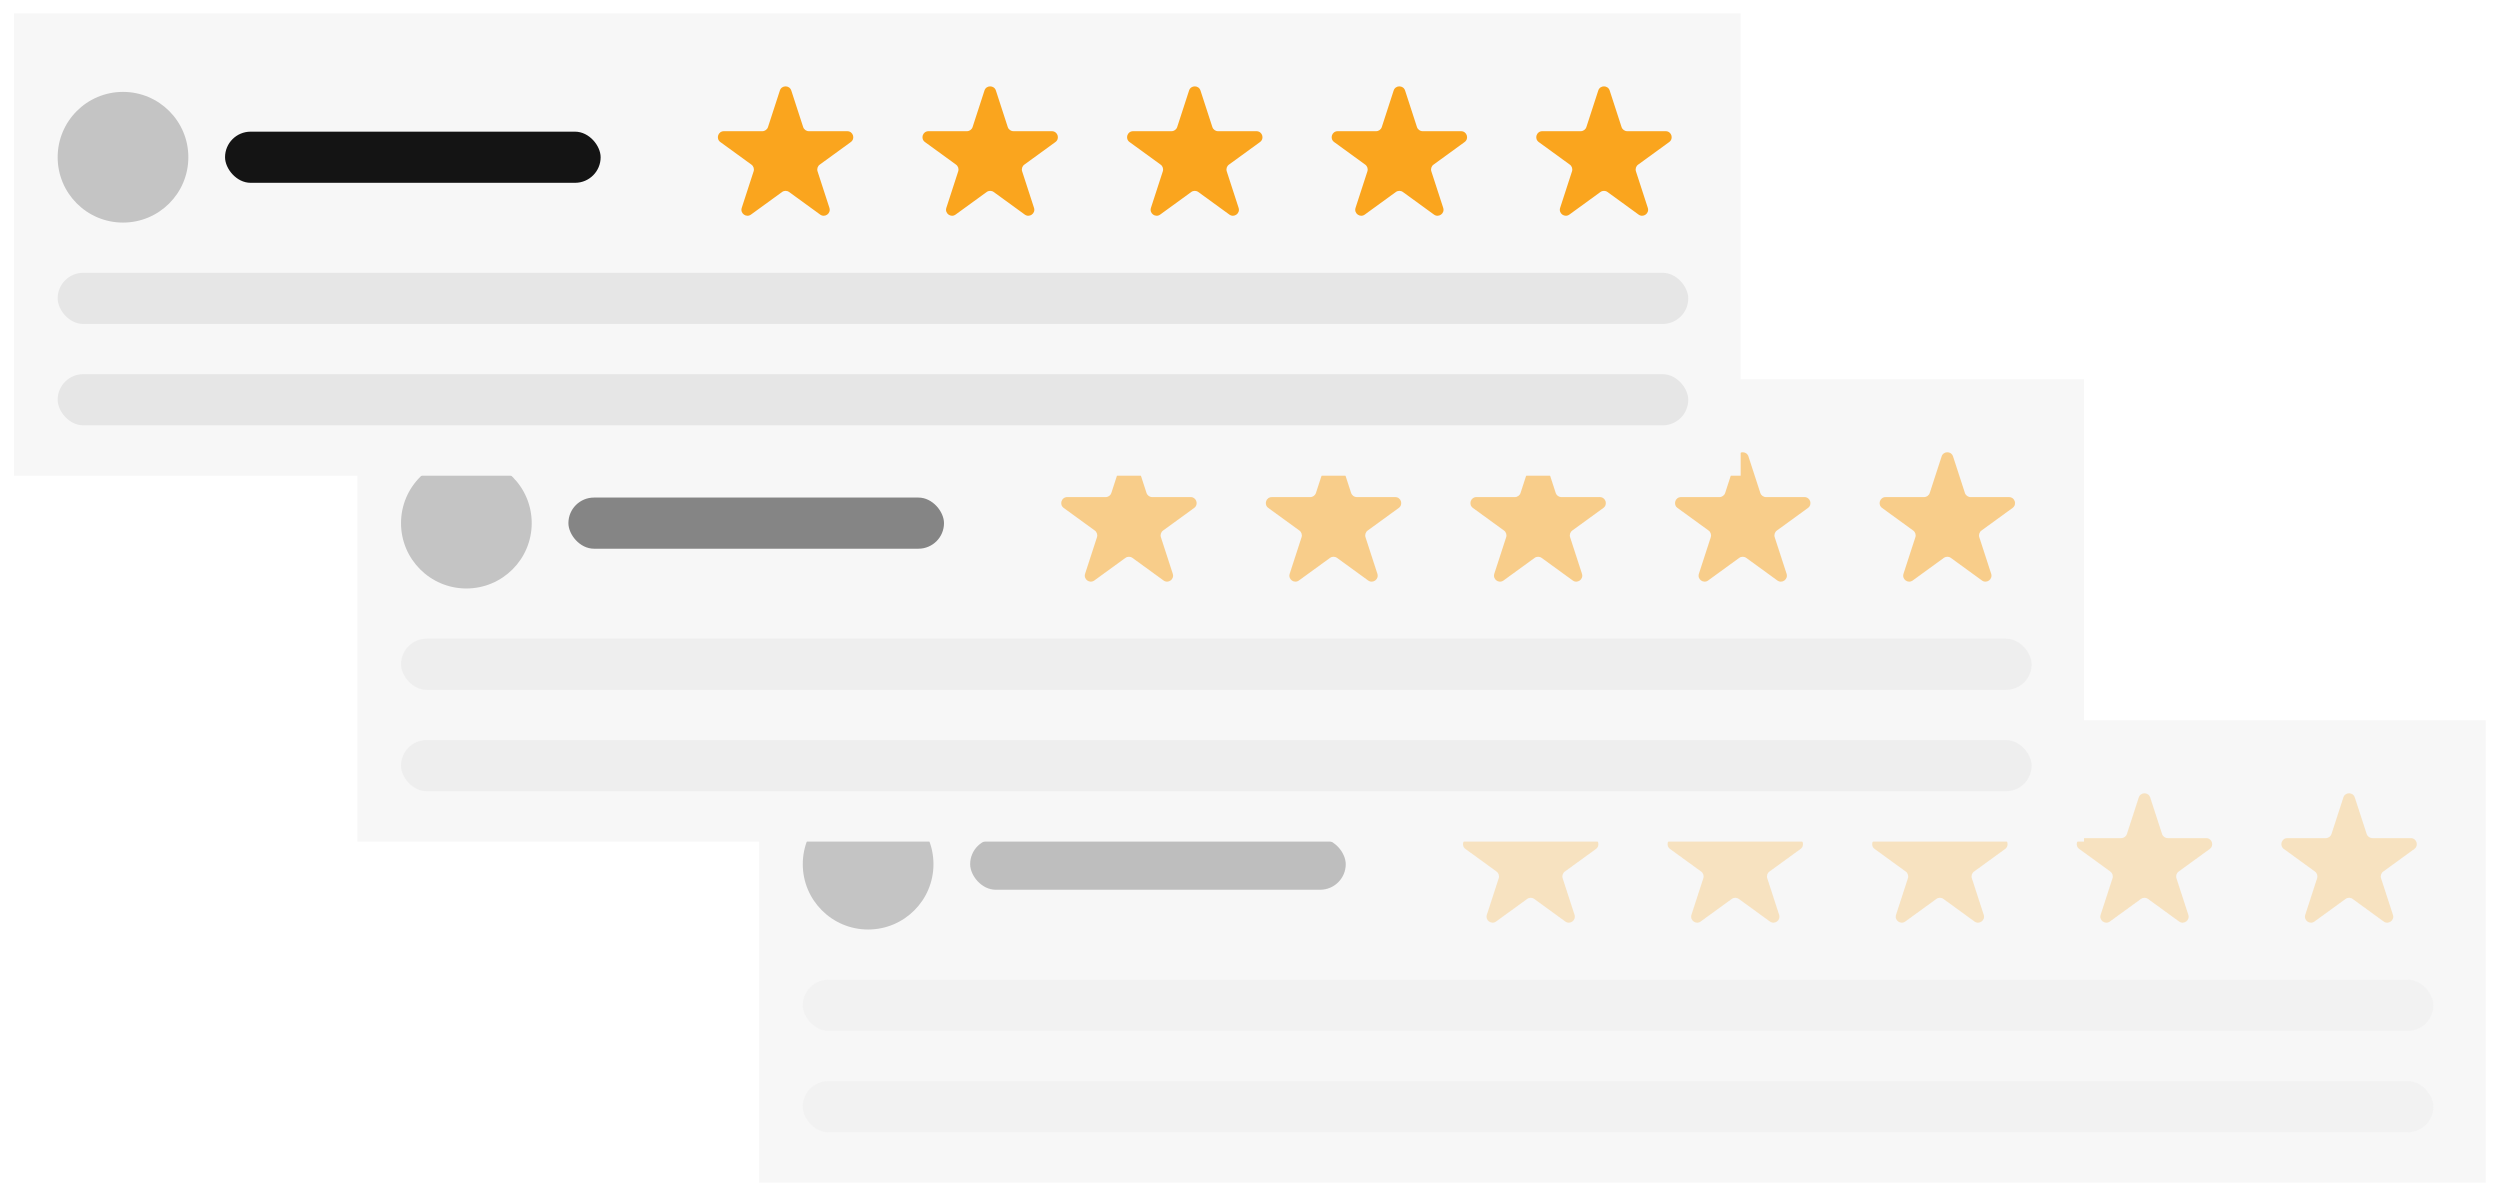 <svg width="742" height="355" viewBox="0 0 742 355" fill="none" xmlns="http://www.w3.org/2000/svg">
<g filter="url(#filter0_d)">
<rect x="225.297" y="212.895" width="512.481" height="137.22" fill="#F7F7F7"/>
</g>
<path d="M452.615 236.679C453.148 235.038 455.469 235.038 456.003 236.679L459.526 247.523C459.765 248.257 460.448 248.754 461.22 248.754H472.623C474.348 248.754 475.065 250.962 473.67 251.976L464.445 258.678C463.82 259.132 463.559 259.936 463.798 260.669L467.321 271.514C467.854 273.155 465.976 274.519 464.581 273.505L455.356 266.803C454.731 266.349 453.886 266.349 453.262 266.803L444.037 273.505C442.641 274.519 440.763 273.155 441.296 271.514L444.82 260.669C445.058 259.936 444.797 259.132 444.173 258.678L434.948 251.976C433.552 250.962 434.27 248.754 435.995 248.754H447.398C448.169 248.754 448.853 248.257 449.091 247.523L452.615 236.679Z" fill="#FAA51E" fill-opacity="0.25"/>
<path d="M513.34 236.679C513.873 235.038 516.194 235.038 516.727 236.679L520.251 247.523C520.489 248.257 521.173 248.754 521.945 248.754H533.348C535.073 248.754 535.79 250.962 534.394 251.976L525.169 258.678C524.545 259.132 524.284 259.936 524.522 260.669L528.046 271.514C528.579 273.155 526.701 274.519 525.305 273.505L516.08 266.803C515.456 266.349 514.611 266.349 513.987 266.803L504.761 273.505C503.366 274.519 501.488 273.155 502.021 271.514L505.545 260.669C505.783 259.936 505.522 259.132 504.898 258.678L495.673 251.976C494.277 250.962 494.994 248.754 496.719 248.754H508.122C508.894 248.754 509.578 248.257 509.816 247.523L513.34 236.679Z" fill="#FAA51E" fill-opacity="0.25"/>
<path d="M574.064 236.679C574.597 235.038 576.919 235.038 577.452 236.679L580.975 247.523C581.214 248.257 581.898 248.754 582.669 248.754H594.072C595.797 248.754 596.515 250.962 595.119 251.976L585.894 258.678C585.27 259.132 585.008 259.936 585.247 260.669L588.771 271.514C589.304 273.155 587.426 274.519 586.03 273.505L576.805 266.803C576.181 266.349 575.335 266.349 574.711 266.803L565.486 273.505C564.09 274.519 562.212 273.155 562.746 271.514L566.269 260.669C566.508 259.936 566.246 259.132 565.622 258.678L556.397 251.976C555.001 250.962 555.719 248.754 557.444 248.754H568.847C569.618 248.754 570.302 248.257 570.541 247.523L574.064 236.679Z" fill="#FAA51E" fill-opacity="0.25"/>
<path d="M634.789 236.679C635.322 235.038 637.643 235.038 638.176 236.679L641.7 247.523C641.939 248.257 642.622 248.754 643.394 248.754H654.797C656.522 248.754 657.239 250.962 655.844 251.976L646.618 258.678C645.994 259.132 645.733 259.936 645.971 260.669L649.495 271.514C650.028 273.155 648.15 274.519 646.755 273.505L637.529 266.803C636.905 266.349 636.06 266.349 635.436 266.803L626.211 273.505C624.815 274.519 622.937 273.155 623.47 271.514L626.994 260.669C627.232 259.936 626.971 259.132 626.347 258.678L617.122 251.976C615.726 250.962 616.443 248.754 618.169 248.754H629.571C630.343 248.754 631.027 248.257 631.265 247.523L634.789 236.679Z" fill="#FAA51E" fill-opacity="0.25"/>
<path d="M695.515 236.679C696.049 235.038 698.37 235.038 698.903 236.679L702.427 247.523C702.665 248.257 703.349 248.754 704.12 248.754H715.523C717.249 248.754 717.966 250.962 716.57 251.976L707.345 258.678C706.721 259.132 706.46 259.936 706.698 260.669L710.222 271.514C710.755 273.155 708.877 274.519 707.481 273.505L698.256 266.803C697.632 266.349 696.787 266.349 696.162 266.803L686.937 273.505C685.542 274.519 683.664 273.155 684.197 271.514L687.72 260.669C687.959 259.936 687.698 259.132 687.073 258.678L677.848 251.976C676.453 250.962 677.17 248.754 678.895 248.754H690.298C691.07 248.754 691.753 248.257 691.992 247.523L695.515 236.679Z" fill="#FAA51E" fill-opacity="0.25"/>
<circle cx="257.658" cy="256.484" r="19.395" fill="#C4C4C4"/>
<rect x="287.939" y="248.895" width="111.478" height="15.182" rx="7.591" fill="#141414" fill-opacity="0.25"/>
<rect x="238.264" y="290.784" width="483.965" height="15.182" rx="7.591" fill="#E6E6E6" fill-opacity="0.25"/>
<rect x="238.264" y="320.872" width="483.965" height="15.182" rx="7.591" fill="#E6E6E6" fill-opacity="0.25"/>
<g filter="url(#filter1_d)">
<rect x="106.057" y="111.676" width="512.481" height="137.22" fill="#F7F7F7"/>
</g>
<path d="M333.375 135.461C333.908 133.82 336.229 133.82 336.762 135.461L340.286 146.306C340.524 147.039 341.208 147.536 341.98 147.536H353.383C355.108 147.536 355.825 149.744 354.429 150.758L345.204 157.46C344.58 157.914 344.319 158.718 344.557 159.452L348.081 170.296C348.614 171.937 346.736 173.302 345.341 172.287L336.115 165.585C335.491 165.132 334.646 165.132 334.022 165.585L324.797 172.287C323.401 173.302 321.523 171.937 322.056 170.296L325.58 159.452C325.818 158.718 325.557 157.914 324.933 157.46L315.708 150.758C314.312 149.744 315.029 147.536 316.754 147.536H328.157C328.929 147.536 329.613 147.039 329.851 146.306L333.375 135.461Z" fill="#FAA51E" fill-opacity="0.5"/>
<path d="M394.099 135.461C394.633 133.82 396.954 133.82 397.487 135.461L401.011 146.306C401.249 147.039 401.933 147.536 402.704 147.536H414.107C415.833 147.536 416.55 149.744 415.154 150.758L405.929 157.46C405.305 157.914 405.044 158.718 405.282 159.452L408.806 170.296C409.339 171.937 407.461 173.302 406.065 172.287L396.84 165.585C396.216 165.132 395.371 165.132 394.746 165.585L385.521 172.287C384.126 173.302 382.248 171.937 382.781 170.296L386.304 159.452C386.543 158.718 386.282 157.914 385.657 157.46L376.432 150.758C375.037 149.744 375.754 147.536 377.479 147.536H388.882C389.654 147.536 390.337 147.039 390.576 146.306L394.099 135.461Z" fill="#FAA51E" fill-opacity="0.5"/>
<path d="M454.824 135.461C455.357 133.82 457.678 133.82 458.212 135.461L461.735 146.306C461.974 147.039 462.657 147.536 463.429 147.536H474.832C476.557 147.536 477.274 149.744 475.879 150.758L466.654 157.46C466.029 157.914 465.768 158.718 466.007 159.452L469.53 170.296C470.063 171.937 468.185 173.302 466.79 172.287L457.565 165.585C456.94 165.132 456.095 165.132 455.471 165.585L446.246 172.287C444.85 173.302 442.972 171.937 443.505 170.296L447.029 159.452C447.267 158.718 447.006 157.914 446.382 157.46L437.157 150.758C435.761 149.744 436.478 147.536 438.204 147.536H449.607C450.378 147.536 451.062 147.039 451.3 146.306L454.824 135.461Z" fill="#FAA51E" fill-opacity="0.5"/>
<path d="M515.551 135.461C516.084 133.82 518.405 133.82 518.938 135.461L522.462 146.306C522.7 147.039 523.384 147.536 524.156 147.536H535.558C537.284 147.536 538.001 149.744 536.605 150.758L527.38 157.46C526.756 157.914 526.495 158.718 526.733 159.452L530.257 170.296C530.79 171.937 528.912 173.302 527.516 172.287L518.291 165.585C517.667 165.132 516.822 165.132 516.198 165.585L506.972 172.287C505.577 173.302 503.699 171.937 504.232 170.296L507.756 159.452C507.994 158.718 507.733 157.914 507.109 157.46L497.883 150.758C496.488 149.744 497.205 147.536 498.93 147.536H510.333C511.105 147.536 511.789 147.039 512.027 146.306L515.551 135.461Z" fill="#FAA51E" fill-opacity="0.5"/>
<path d="M576.275 135.461C576.808 133.82 579.13 133.82 579.663 135.461L583.186 146.306C583.425 147.039 584.109 147.536 584.88 147.536H596.283C598.008 147.536 598.726 149.744 597.33 150.758L588.105 157.46C587.481 157.914 587.219 158.718 587.458 159.452L590.981 170.296C591.515 171.937 589.637 173.302 588.241 172.287L579.016 165.585C578.392 165.132 577.546 165.132 576.922 165.585L567.697 172.287C566.301 173.302 564.423 171.937 564.956 170.296L568.48 159.452C568.719 158.718 568.457 157.914 567.833 157.46L558.608 150.758C557.212 149.744 557.93 147.536 559.655 147.536H571.058C571.829 147.536 572.513 147.039 572.752 146.306L576.275 135.461Z" fill="#FAA51E" fill-opacity="0.5"/>
<circle cx="138.418" cy="155.267" r="19.395" fill="#C4C4C4"/>
<rect x="168.701" y="147.676" width="111.478" height="15.182" rx="7.591" fill="#141414" fill-opacity="0.5"/>
<rect x="119.023" y="189.565" width="483.965" height="15.182" rx="7.591" fill="#E6E6E6" fill-opacity="0.5"/>
<rect x="119.023" y="219.654" width="483.965" height="15.182" rx="7.591" fill="#E6E6E6" fill-opacity="0.5"/>
<g filter="url(#filter2_d)">
<rect x="4.148" y="3.078" width="512.481" height="137.22" fill="#F7F7F7"/>
</g>
<path d="M231.467 26.863C232 25.223 234.321 25.223 234.854 26.863L238.378 37.708C238.616 38.442 239.3 38.939 240.072 38.939H251.474C253.2 38.939 253.917 41.146 252.521 42.16L243.296 48.863C242.672 49.316 242.411 50.12 242.649 50.854L246.173 61.699C246.706 63.34 244.828 64.704 243.432 63.69L234.207 56.987C233.583 56.534 232.738 56.534 232.114 56.987L222.888 63.69C221.493 64.704 219.615 63.34 220.148 61.699L223.672 50.854C223.91 50.12 223.649 49.316 223.025 48.863L213.799 42.16C212.404 41.146 213.121 38.939 214.846 38.939H226.249C227.021 38.939 227.705 38.442 227.943 37.708L231.467 26.863Z" fill="#FAA51E"/>
<path d="M292.191 26.863C292.724 25.223 295.046 25.223 295.579 26.863L299.102 37.708C299.341 38.442 300.025 38.939 300.796 38.939H312.199C313.924 38.939 314.642 41.146 313.246 42.16L304.021 48.863C303.397 49.316 303.135 50.12 303.374 50.854L306.897 61.699C307.431 63.34 305.553 64.704 304.157 63.69L294.932 56.987C294.308 56.534 293.462 56.534 292.838 56.987L283.613 63.69C282.217 64.704 280.339 63.34 280.873 61.699L284.396 50.854C284.635 50.12 284.373 49.316 283.749 48.863L274.524 42.16C273.128 41.146 273.846 38.939 275.571 38.939H286.974C287.745 38.939 288.429 38.442 288.668 37.708L292.191 26.863Z" fill="#FAA51E"/>
<path d="M352.916 26.863C353.449 25.223 355.77 25.223 356.303 26.863L359.827 37.708C360.065 38.442 360.749 38.939 361.521 38.939H372.924C374.649 38.939 375.366 41.146 373.97 42.16L364.745 48.863C364.121 49.316 363.86 50.12 364.098 50.854L367.622 61.699C368.155 63.34 366.277 64.704 364.882 63.69L355.656 56.987C355.032 56.534 354.187 56.534 353.563 56.987L344.338 63.69C342.942 64.704 341.064 63.34 341.597 61.699L345.121 50.854C345.359 50.12 345.098 49.316 344.474 48.863L335.249 42.16C333.853 41.146 334.57 38.939 336.296 38.939H347.698C348.47 38.939 349.154 38.442 349.392 37.708L352.916 26.863Z" fill="#FAA51E"/>
<path d="M413.64 26.863C414.174 25.223 416.495 25.223 417.028 26.863L420.552 37.708C420.79 38.442 421.474 38.939 422.245 38.939H433.648C435.374 38.939 436.091 41.146 434.695 42.16L425.47 48.863C424.846 49.316 424.585 50.12 424.823 50.854L428.347 61.699C428.88 63.34 427.002 64.704 425.606 63.69L416.381 56.987C415.757 56.534 414.912 56.534 414.287 56.987L405.062 63.69C403.667 64.704 401.789 63.34 402.322 61.699L405.845 50.854C406.084 50.12 405.823 49.316 405.198 48.863L395.973 42.16C394.578 41.146 395.295 38.939 397.02 38.939H408.423C409.195 38.939 409.878 38.442 410.117 37.708L413.64 26.863Z" fill="#FAA51E"/>
<path d="M474.365 26.863C474.898 25.223 477.219 25.223 477.753 26.863L481.276 37.708C481.515 38.442 482.198 38.939 482.97 38.939H494.373C496.098 38.939 496.815 41.146 495.42 42.16L486.195 48.863C485.57 49.316 485.309 50.12 485.548 50.854L489.071 61.699C489.604 63.34 487.726 64.704 486.331 63.69L477.106 56.987C476.481 56.534 475.636 56.534 475.012 56.987L465.787 63.69C464.391 64.704 462.513 63.34 463.046 61.699L466.57 50.854C466.808 50.12 466.547 49.316 465.923 48.863L456.698 42.16C455.302 41.146 456.02 38.939 457.745 38.939H469.148C469.919 38.939 470.603 38.442 470.841 37.708L474.365 26.863Z" fill="#FAA51E"/>
<circle cx="36.508" cy="46.668" r="19.395" fill="#C4C4C4"/>
<rect x="66.791" y="39.078" width="111.478" height="15.182" rx="7.591" fill="#141414"/>
<rect x="17.113" y="80.968" width="483.965" height="15.182" rx="7.591" fill="#E6E6E6"/>
<rect x="17.113" y="111.056" width="483.965" height="15.182" rx="7.591" fill="#E6E6E6"/>
<defs>
<filter id="filter0_d" x="221.735" y="210.223" width="519.604" height="144.343" filterUnits="userSpaceOnUse" color-interpolation-filters="sRGB">
<feFlood flood-opacity="0" result="BackgroundImageFix"/>
<feColorMatrix in="SourceAlpha" type="matrix" values="0 0 0 0 0 0 0 0 0 0 0 0 0 0 0 0 0 0 127 0"/>
<feOffset dy="0.89"/>
<feGaussianBlur stdDeviation="1.781"/>
<feColorMatrix type="matrix" values="0 0 0 0 0 0 0 0 0 0 0 0 0 0 0 0 0 0 0.12 0"/>
<feBlend mode="normal" in2="BackgroundImageFix" result="effect1_dropShadow"/>
<feBlend mode="normal" in="SourceGraphic" in2="effect1_dropShadow" result="shape"/>
</filter>
<filter id="filter1_d" x="102.495" y="109.004" width="519.604" height="144.343" filterUnits="userSpaceOnUse" color-interpolation-filters="sRGB">
<feFlood flood-opacity="0" result="BackgroundImageFix"/>
<feColorMatrix in="SourceAlpha" type="matrix" values="0 0 0 0 0 0 0 0 0 0 0 0 0 0 0 0 0 0 127 0"/>
<feOffset dy="0.89"/>
<feGaussianBlur stdDeviation="1.781"/>
<feColorMatrix type="matrix" values="0 0 0 0 0 0 0 0 0 0 0 0 0 0 0 0 0 0 0.12 0"/>
<feBlend mode="normal" in2="BackgroundImageFix" result="effect1_dropShadow"/>
<feBlend mode="normal" in="SourceGraphic" in2="effect1_dropShadow" result="shape"/>
</filter>
<filter id="filter2_d" x="0.587" y="0.407" width="519.604" height="144.343" filterUnits="userSpaceOnUse" color-interpolation-filters="sRGB">
<feFlood flood-opacity="0" result="BackgroundImageFix"/>
<feColorMatrix in="SourceAlpha" type="matrix" values="0 0 0 0 0 0 0 0 0 0 0 0 0 0 0 0 0 0 127 0"/>
<feOffset dy="0.89"/>
<feGaussianBlur stdDeviation="1.781"/>
<feColorMatrix type="matrix" values="0 0 0 0 0 0 0 0 0 0 0 0 0 0 0 0 0 0 0.12 0"/>
<feBlend mode="normal" in2="BackgroundImageFix" result="effect1_dropShadow"/>
<feBlend mode="normal" in="SourceGraphic" in2="effect1_dropShadow" result="shape"/>
</filter>
</defs>
</svg>
